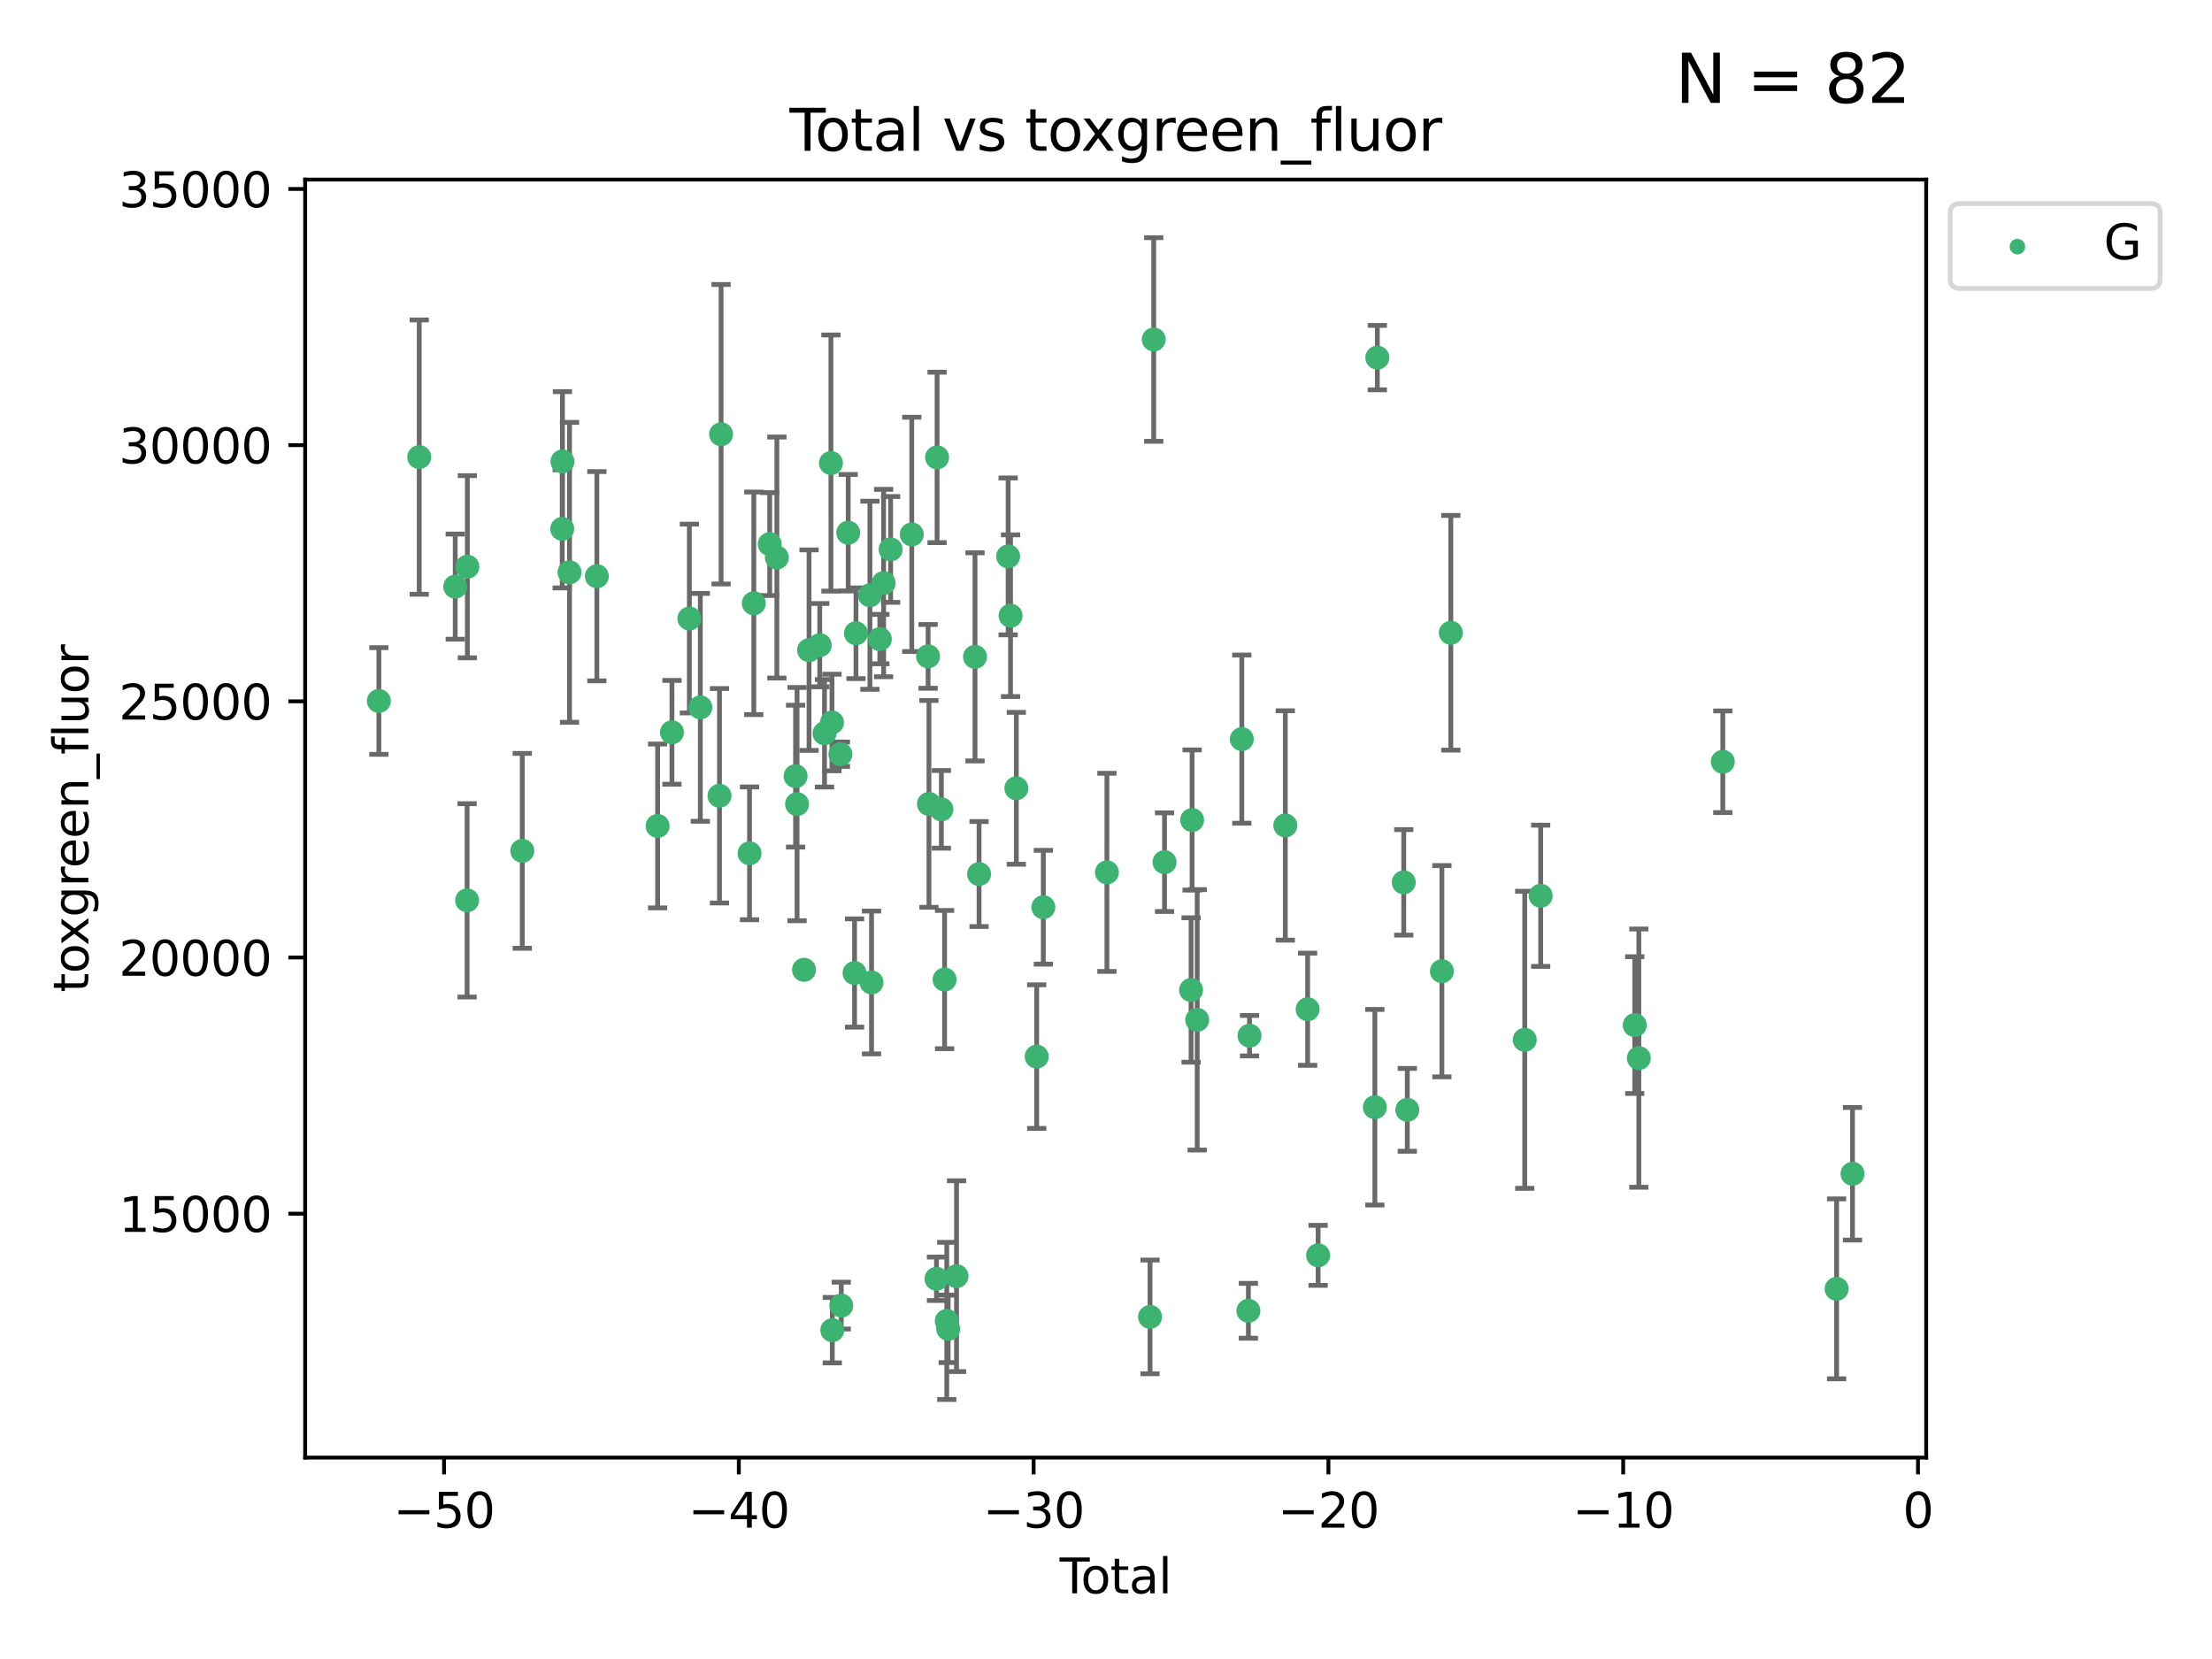 <?xml version="1.0" encoding="utf-8" standalone="no"?>
<!DOCTYPE svg PUBLIC "-//W3C//DTD SVG 1.1//EN"
  "http://www.w3.org/Graphics/SVG/1.1/DTD/svg11.dtd">
<svg xmlns:xlink="http://www.w3.org/1999/xlink" width="460.8pt" height="345.6pt" viewBox="0 0 460.8 345.6" xmlns="http://www.w3.org/2000/svg" version="1.1">
 <defs>
  <style type="text/css">*{stroke-linejoin: round; stroke-linecap: butt}</style>
 </defs>
 <g id="figure_1">
  <g id="patch_1">
   <path d="M 0 345.6 
L 460.8 345.6 
L 460.8 0 
L 0 0 
z
" style="fill: #ffffff"/>
  </g>
  <g id="axes_1">
   <g id="patch_2">
    <path d="M 63.571 303.64 
L 401.26 303.64 
L 401.26 37.411 
L 63.571 37.411 
z
" style="fill: #ffffff"/>
   </g>
   <g id="PathCollection_1">
    <defs>
     <path id="me2201a195d" d="M 0 1.118 
C 0.297 1.118 0.581 1 0.791 0.791 
C 1 0.581 1.118 0.297 1.118 0 
C 1.118 -0.297 1 -0.581 0.791 -0.791 
C 0.581 -1 0.297 -1.118 0 -1.118 
C -0.297 -1.118 -0.581 -1 -0.791 -0.791 
C -1 -0.581 -1.118 -0.297 -1.118 0 
C -1.118 0.297 -1 0.581 -0.791 0.791 
C -0.581 1 -0.297 1.118 0 1.118 
z
" style="stroke: #3cb371"/>
    </defs>
    <g clip-path="url(#p10b81c0014)">
     <use xlink:href="#me2201a195d" x="78.921" y="146.029" style="fill: #3cb371; stroke: #3cb371"/>
     <use xlink:href="#me2201a195d" x="87.333" y="95.221" style="fill: #3cb371; stroke: #3cb371"/>
     <use xlink:href="#me2201a195d" x="94.833" y="122.205" style="fill: #3cb371; stroke: #3cb371"/>
     <use xlink:href="#me2201a195d" x="97.306" y="187.561" style="fill: #3cb371; stroke: #3cb371"/>
     <use xlink:href="#me2201a195d" x="97.36" y="118.06" style="fill: #3cb371; stroke: #3cb371"/>
     <use xlink:href="#me2201a195d" x="108.799" y="177.246" style="fill: #3cb371; stroke: #3cb371"/>
     <use xlink:href="#me2201a195d" x="117.12" y="110.173" style="fill: #3cb371; stroke: #3cb371"/>
     <use xlink:href="#me2201a195d" x="117.168" y="96.122" style="fill: #3cb371; stroke: #3cb371"/>
     <use xlink:href="#me2201a195d" x="118.645" y="119.225" style="fill: #3cb371; stroke: #3cb371"/>
     <use xlink:href="#me2201a195d" x="124.335" y="120.039" style="fill: #3cb371; stroke: #3cb371"/>
     <use xlink:href="#me2201a195d" x="136.994" y="172.063" style="fill: #3cb371; stroke: #3cb371"/>
     <use xlink:href="#me2201a195d" x="139.981" y="152.551" style="fill: #3cb371; stroke: #3cb371"/>
     <use xlink:href="#me2201a195d" x="143.608" y="128.851" style="fill: #3cb371; stroke: #3cb371"/>
     <use xlink:href="#me2201a195d" x="145.892" y="147.356" style="fill: #3cb371; stroke: #3cb371"/>
     <use xlink:href="#me2201a195d" x="149.884" y="165.771" style="fill: #3cb371; stroke: #3cb371"/>
     <use xlink:href="#me2201a195d" x="150.216" y="90.464" style="fill: #3cb371; stroke: #3cb371"/>
     <use xlink:href="#me2201a195d" x="156.141" y="177.765" style="fill: #3cb371; stroke: #3cb371"/>
     <use xlink:href="#me2201a195d" x="157.03" y="125.679" style="fill: #3cb371; stroke: #3cb371"/>
     <use xlink:href="#me2201a195d" x="160.344" y="113.337" style="fill: #3cb371; stroke: #3cb371"/>
     <use xlink:href="#me2201a195d" x="161.836" y="116.143" style="fill: #3cb371; stroke: #3cb371"/>
     <use xlink:href="#me2201a195d" x="165.734" y="161.683" style="fill: #3cb371; stroke: #3cb371"/>
     <use xlink:href="#me2201a195d" x="166.045" y="167.509" style="fill: #3cb371; stroke: #3cb371"/>
     <use xlink:href="#me2201a195d" x="167.492" y="202.031" style="fill: #3cb371; stroke: #3cb371"/>
     <use xlink:href="#me2201a195d" x="168.539" y="135.439" style="fill: #3cb371; stroke: #3cb371"/>
     <use xlink:href="#me2201a195d" x="170.77" y="134.403" style="fill: #3cb371; stroke: #3cb371"/>
     <use xlink:href="#me2201a195d" x="171.762" y="152.759" style="fill: #3cb371; stroke: #3cb371"/>
     <use xlink:href="#me2201a195d" x="173.099" y="96.462" style="fill: #3cb371; stroke: #3cb371"/>
     <use xlink:href="#me2201a195d" x="173.315" y="150.513" style="fill: #3cb371; stroke: #3cb371"/>
     <use xlink:href="#me2201a195d" x="173.382" y="277.099" style="fill: #3cb371; stroke: #3cb371"/>
     <use xlink:href="#me2201a195d" x="175.076" y="157.12" style="fill: #3cb371; stroke: #3cb371"/>
     <use xlink:href="#me2201a195d" x="175.252" y="271.977" style="fill: #3cb371; stroke: #3cb371"/>
     <use xlink:href="#me2201a195d" x="176.699" y="110.976" style="fill: #3cb371; stroke: #3cb371"/>
     <use xlink:href="#me2201a195d" x="178.02" y="202.696" style="fill: #3cb371; stroke: #3cb371"/>
     <use xlink:href="#me2201a195d" x="178.313" y="131.919" style="fill: #3cb371; stroke: #3cb371"/>
     <use xlink:href="#me2201a195d" x="181.219" y="124.003" style="fill: #3cb371; stroke: #3cb371"/>
     <use xlink:href="#me2201a195d" x="181.555" y="204.667" style="fill: #3cb371; stroke: #3cb371"/>
     <use xlink:href="#me2201a195d" x="183.285" y="133.135" style="fill: #3cb371; stroke: #3cb371"/>
     <use xlink:href="#me2201a195d" x="184.073" y="121.458" style="fill: #3cb371; stroke: #3cb371"/>
     <use xlink:href="#me2201a195d" x="185.532" y="114.455" style="fill: #3cb371; stroke: #3cb371"/>
     <use xlink:href="#me2201a195d" x="189.939" y="111.326" style="fill: #3cb371; stroke: #3cb371"/>
     <use xlink:href="#me2201a195d" x="193.341" y="136.733" style="fill: #3cb371; stroke: #3cb371"/>
     <use xlink:href="#me2201a195d" x="193.518" y="167.467" style="fill: #3cb371; stroke: #3cb371"/>
     <use xlink:href="#me2201a195d" x="195.085" y="266.394" style="fill: #3cb371; stroke: #3cb371"/>
     <use xlink:href="#me2201a195d" x="195.211" y="95.286" style="fill: #3cb371; stroke: #3cb371"/>
     <use xlink:href="#me2201a195d" x="196.106" y="168.602" style="fill: #3cb371; stroke: #3cb371"/>
     <use xlink:href="#me2201a195d" x="196.774" y="204.06" style="fill: #3cb371; stroke: #3cb371"/>
     <use xlink:href="#me2201a195d" x="197.23" y="275.172" style="fill: #3cb371; stroke: #3cb371"/>
     <use xlink:href="#me2201a195d" x="197.526" y="276.823" style="fill: #3cb371; stroke: #3cb371"/>
     <use xlink:href="#me2201a195d" x="199.261" y="265.85" style="fill: #3cb371; stroke: #3cb371"/>
     <use xlink:href="#me2201a195d" x="203.112" y="136.835" style="fill: #3cb371; stroke: #3cb371"/>
     <use xlink:href="#me2201a195d" x="203.957" y="182.076" style="fill: #3cb371; stroke: #3cb371"/>
     <use xlink:href="#me2201a195d" x="210.014" y="115.908" style="fill: #3cb371; stroke: #3cb371"/>
     <use xlink:href="#me2201a195d" x="210.514" y="128.26" style="fill: #3cb371; stroke: #3cb371"/>
     <use xlink:href="#me2201a195d" x="211.721" y="164.215" style="fill: #3cb371; stroke: #3cb371"/>
     <use xlink:href="#me2201a195d" x="215.964" y="220.11" style="fill: #3cb371; stroke: #3cb371"/>
     <use xlink:href="#me2201a195d" x="217.345" y="188.993" style="fill: #3cb371; stroke: #3cb371"/>
     <use xlink:href="#me2201a195d" x="230.591" y="181.726" style="fill: #3cb371; stroke: #3cb371"/>
     <use xlink:href="#me2201a195d" x="239.574" y="274.335" style="fill: #3cb371; stroke: #3cb371"/>
     <use xlink:href="#me2201a195d" x="240.342" y="70.721" style="fill: #3cb371; stroke: #3cb371"/>
     <use xlink:href="#me2201a195d" x="242.595" y="179.603" style="fill: #3cb371; stroke: #3cb371"/>
     <use xlink:href="#me2201a195d" x="248.122" y="206.235" style="fill: #3cb371; stroke: #3cb371"/>
     <use xlink:href="#me2201a195d" x="248.335" y="170.823" style="fill: #3cb371; stroke: #3cb371"/>
     <use xlink:href="#me2201a195d" x="249.397" y="212.449" style="fill: #3cb371; stroke: #3cb371"/>
     <use xlink:href="#me2201a195d" x="258.689" y="153.972" style="fill: #3cb371; stroke: #3cb371"/>
     <use xlink:href="#me2201a195d" x="260.061" y="273.065" style="fill: #3cb371; stroke: #3cb371"/>
     <use xlink:href="#me2201a195d" x="260.3" y="215.756" style="fill: #3cb371; stroke: #3cb371"/>
     <use xlink:href="#me2201a195d" x="267.753" y="171.956" style="fill: #3cb371; stroke: #3cb371"/>
     <use xlink:href="#me2201a195d" x="272.404" y="210.239" style="fill: #3cb371; stroke: #3cb371"/>
     <use xlink:href="#me2201a195d" x="274.586" y="261.512" style="fill: #3cb371; stroke: #3cb371"/>
     <use xlink:href="#me2201a195d" x="286.41" y="230.656" style="fill: #3cb371; stroke: #3cb371"/>
     <use xlink:href="#me2201a195d" x="286.923" y="74.498" style="fill: #3cb371; stroke: #3cb371"/>
     <use xlink:href="#me2201a195d" x="292.428" y="183.805" style="fill: #3cb371; stroke: #3cb371"/>
     <use xlink:href="#me2201a195d" x="293.167" y="231.199" style="fill: #3cb371; stroke: #3cb371"/>
     <use xlink:href="#me2201a195d" x="300.374" y="202.318" style="fill: #3cb371; stroke: #3cb371"/>
     <use xlink:href="#me2201a195d" x="302.234" y="131.821" style="fill: #3cb371; stroke: #3cb371"/>
     <use xlink:href="#me2201a195d" x="317.631" y="216.609" style="fill: #3cb371; stroke: #3cb371"/>
     <use xlink:href="#me2201a195d" x="320.952" y="186.608" style="fill: #3cb371; stroke: #3cb371"/>
     <use xlink:href="#me2201a195d" x="340.549" y="213.548" style="fill: #3cb371; stroke: #3cb371"/>
     <use xlink:href="#me2201a195d" x="341.4" y="220.428" style="fill: #3cb371; stroke: #3cb371"/>
     <use xlink:href="#me2201a195d" x="358.892" y="158.687" style="fill: #3cb371; stroke: #3cb371"/>
     <use xlink:href="#me2201a195d" x="382.596" y="268.492" style="fill: #3cb371; stroke: #3cb371"/>
     <use xlink:href="#me2201a195d" x="385.911" y="244.52" style="fill: #3cb371; stroke: #3cb371"/>
    </g>
   </g>
   <g id="matplotlib.axis_1">
    <g id="xtick_1">
     <g id="line2d_1">
      <defs>
       <path id="ma7fb73e274" d="M 0 0 
L 0 3.5 
" style="stroke: #000000; stroke-width: 0.8"/>
      </defs>
      <g>
       <use xlink:href="#ma7fb73e274" x="92.502" y="303.64" style="stroke: #000000; stroke-width: 0.8"/>
      </g>
     </g>
     <g id="text_1">
      <!-- −50 -->
      <g transform="translate(81.949 318.238)scale(0.1 -0.1)">
       <defs>
        <path id="DejaVuSans-2212" d="M 678 2272 
L 4684 2272 
L 4684 1741 
L 678 1741 
L 678 2272 
z
" transform="scale(0.016)"/>
        <path id="DejaVuSans-35" d="M 691 4666 
L 3169 4666 
L 3169 4134 
L 1269 4134 
L 1269 2991 
Q 1406 3038 1543 3061 
Q 1681 3084 1819 3084 
Q 2600 3084 3056 2656 
Q 3513 2228 3513 1497 
Q 3513 744 3044 326 
Q 2575 -91 1722 -91 
Q 1428 -91 1123 -41 
Q 819 9 494 109 
L 494 744 
Q 775 591 1075 516 
Q 1375 441 1709 441 
Q 2250 441 2565 725 
Q 2881 1009 2881 1497 
Q 2881 1984 2565 2268 
Q 2250 2553 1709 2553 
Q 1456 2553 1204 2497 
Q 953 2441 691 2322 
L 691 4666 
z
" transform="scale(0.016)"/>
        <path id="DejaVuSans-30" d="M 2034 4250 
Q 1547 4250 1301 3770 
Q 1056 3291 1056 2328 
Q 1056 1369 1301 889 
Q 1547 409 2034 409 
Q 2525 409 2770 889 
Q 3016 1369 3016 2328 
Q 3016 3291 2770 3770 
Q 2525 4250 2034 4250 
z
M 2034 4750 
Q 2819 4750 3233 4129 
Q 3647 3509 3647 2328 
Q 3647 1150 3233 529 
Q 2819 -91 2034 -91 
Q 1250 -91 836 529 
Q 422 1150 422 2328 
Q 422 3509 836 4129 
Q 1250 4750 2034 4750 
z
" transform="scale(0.016)"/>
       </defs>
       <use xlink:href="#DejaVuSans-2212"/>
       <use xlink:href="#DejaVuSans-35" x="83.789"/>
       <use xlink:href="#DejaVuSans-30" x="147.412"/>
      </g>
     </g>
    </g>
    <g id="xtick_2">
     <g id="line2d_2">
      <g>
       <use xlink:href="#ma7fb73e274" x="153.912" y="303.64" style="stroke: #000000; stroke-width: 0.8"/>
      </g>
     </g>
     <g id="text_2">
      <!-- −40 -->
      <g transform="translate(143.359 318.238)scale(0.1 -0.1)">
       <defs>
        <path id="DejaVuSans-34" d="M 2419 4116 
L 825 1625 
L 2419 1625 
L 2419 4116 
z
M 2253 4666 
L 3047 4666 
L 3047 1625 
L 3713 1625 
L 3713 1100 
L 3047 1100 
L 3047 0 
L 2419 0 
L 2419 1100 
L 313 1100 
L 313 1709 
L 2253 4666 
z
" transform="scale(0.016)"/>
       </defs>
       <use xlink:href="#DejaVuSans-2212"/>
       <use xlink:href="#DejaVuSans-34" x="83.789"/>
       <use xlink:href="#DejaVuSans-30" x="147.412"/>
      </g>
     </g>
    </g>
    <g id="xtick_3">
     <g id="line2d_3">
      <g>
       <use xlink:href="#ma7fb73e274" x="215.322" y="303.64" style="stroke: #000000; stroke-width: 0.8"/>
      </g>
     </g>
     <g id="text_3">
      <!-- −30 -->
      <g transform="translate(204.77 318.238)scale(0.1 -0.1)">
       <defs>
        <path id="DejaVuSans-33" d="M 2597 2516 
Q 3050 2419 3304 2112 
Q 3559 1806 3559 1356 
Q 3559 666 3084 287 
Q 2609 -91 1734 -91 
Q 1441 -91 1130 -33 
Q 819 25 488 141 
L 488 750 
Q 750 597 1062 519 
Q 1375 441 1716 441 
Q 2309 441 2620 675 
Q 2931 909 2931 1356 
Q 2931 1769 2642 2001 
Q 2353 2234 1838 2234 
L 1294 2234 
L 1294 2753 
L 1863 2753 
Q 2328 2753 2575 2939 
Q 2822 3125 2822 3475 
Q 2822 3834 2567 4026 
Q 2313 4219 1838 4219 
Q 1578 4219 1281 4162 
Q 984 4106 628 3988 
L 628 4550 
Q 988 4650 1302 4700 
Q 1616 4750 1894 4750 
Q 2613 4750 3031 4423 
Q 3450 4097 3450 3541 
Q 3450 3153 3228 2886 
Q 3006 2619 2597 2516 
z
" transform="scale(0.016)"/>
       </defs>
       <use xlink:href="#DejaVuSans-2212"/>
       <use xlink:href="#DejaVuSans-33" x="83.789"/>
       <use xlink:href="#DejaVuSans-30" x="147.412"/>
      </g>
     </g>
    </g>
    <g id="xtick_4">
     <g id="line2d_4">
      <g>
       <use xlink:href="#ma7fb73e274" x="276.732" y="303.64" style="stroke: #000000; stroke-width: 0.8"/>
      </g>
     </g>
     <g id="text_4">
      <!-- −20 -->
      <g transform="translate(266.18 318.238)scale(0.1 -0.1)">
       <defs>
        <path id="DejaVuSans-32" d="M 1228 531 
L 3431 531 
L 3431 0 
L 469 0 
L 469 531 
Q 828 903 1448 1529 
Q 2069 2156 2228 2338 
Q 2531 2678 2651 2914 
Q 2772 3150 2772 3378 
Q 2772 3750 2511 3984 
Q 2250 4219 1831 4219 
Q 1534 4219 1204 4116 
Q 875 4013 500 3803 
L 500 4441 
Q 881 4594 1212 4672 
Q 1544 4750 1819 4750 
Q 2544 4750 2975 4387 
Q 3406 4025 3406 3419 
Q 3406 3131 3298 2873 
Q 3191 2616 2906 2266 
Q 2828 2175 2409 1742 
Q 1991 1309 1228 531 
z
" transform="scale(0.016)"/>
       </defs>
       <use xlink:href="#DejaVuSans-2212"/>
       <use xlink:href="#DejaVuSans-32" x="83.789"/>
       <use xlink:href="#DejaVuSans-30" x="147.412"/>
      </g>
     </g>
    </g>
    <g id="xtick_5">
     <g id="line2d_5">
      <g>
       <use xlink:href="#ma7fb73e274" x="338.142" y="303.64" style="stroke: #000000; stroke-width: 0.8"/>
      </g>
     </g>
     <g id="text_5">
      <!-- −10 -->
      <g transform="translate(327.59 318.238)scale(0.1 -0.1)">
       <defs>
        <path id="DejaVuSans-31" d="M 794 531 
L 1825 531 
L 1825 4091 
L 703 3866 
L 703 4441 
L 1819 4666 
L 2450 4666 
L 2450 531 
L 3481 531 
L 3481 0 
L 794 0 
L 794 531 
z
" transform="scale(0.016)"/>
       </defs>
       <use xlink:href="#DejaVuSans-2212"/>
       <use xlink:href="#DejaVuSans-31" x="83.789"/>
       <use xlink:href="#DejaVuSans-30" x="147.412"/>
      </g>
     </g>
    </g>
    <g id="xtick_6">
     <g id="line2d_6">
      <g>
       <use xlink:href="#ma7fb73e274" x="399.552" y="303.64" style="stroke: #000000; stroke-width: 0.8"/>
      </g>
     </g>
     <g id="text_6">
      <!-- 0 -->
      <g transform="translate(396.371 318.238)scale(0.1 -0.1)">
       <use xlink:href="#DejaVuSans-30"/>
      </g>
     </g>
    </g>
    <g id="text_7">
     <!-- Total -->
     <g transform="translate(220.739 331.917)scale(0.1 -0.1)">
      <defs>
       <path id="DejaVuSans-54" d="M -19 4666 
L 3928 4666 
L 3928 4134 
L 2272 4134 
L 2272 0 
L 1638 0 
L 1638 4134 
L -19 4134 
L -19 4666 
z
" transform="scale(0.016)"/>
       <path id="DejaVuSans-6f" d="M 1959 3097 
Q 1497 3097 1228 2736 
Q 959 2375 959 1747 
Q 959 1119 1226 758 
Q 1494 397 1959 397 
Q 2419 397 2687 759 
Q 2956 1122 2956 1747 
Q 2956 2369 2687 2733 
Q 2419 3097 1959 3097 
z
M 1959 3584 
Q 2709 3584 3137 3096 
Q 3566 2609 3566 1747 
Q 3566 888 3137 398 
Q 2709 -91 1959 -91 
Q 1206 -91 779 398 
Q 353 888 353 1747 
Q 353 2609 779 3096 
Q 1206 3584 1959 3584 
z
" transform="scale(0.016)"/>
       <path id="DejaVuSans-74" d="M 1172 4494 
L 1172 3500 
L 2356 3500 
L 2356 3053 
L 1172 3053 
L 1172 1153 
Q 1172 725 1289 603 
Q 1406 481 1766 481 
L 2356 481 
L 2356 0 
L 1766 0 
Q 1100 0 847 248 
Q 594 497 594 1153 
L 594 3053 
L 172 3053 
L 172 3500 
L 594 3500 
L 594 4494 
L 1172 4494 
z
" transform="scale(0.016)"/>
       <path id="DejaVuSans-61" d="M 2194 1759 
Q 1497 1759 1228 1600 
Q 959 1441 959 1056 
Q 959 750 1161 570 
Q 1363 391 1709 391 
Q 2188 391 2477 730 
Q 2766 1069 2766 1631 
L 2766 1759 
L 2194 1759 
z
M 3341 1997 
L 3341 0 
L 2766 0 
L 2766 531 
Q 2569 213 2275 61 
Q 1981 -91 1556 -91 
Q 1019 -91 701 211 
Q 384 513 384 1019 
Q 384 1609 779 1909 
Q 1175 2209 1959 2209 
L 2766 2209 
L 2766 2266 
Q 2766 2663 2505 2880 
Q 2244 3097 1772 3097 
Q 1472 3097 1187 3025 
Q 903 2953 641 2809 
L 641 3341 
Q 956 3463 1253 3523 
Q 1550 3584 1831 3584 
Q 2591 3584 2966 3190 
Q 3341 2797 3341 1997 
z
" transform="scale(0.016)"/>
       <path id="DejaVuSans-6c" d="M 603 4863 
L 1178 4863 
L 1178 0 
L 603 0 
L 603 4863 
z
" transform="scale(0.016)"/>
      </defs>
      <use xlink:href="#DejaVuSans-54"/>
      <use xlink:href="#DejaVuSans-6f" x="44.084"/>
      <use xlink:href="#DejaVuSans-74" x="105.266"/>
      <use xlink:href="#DejaVuSans-61" x="144.475"/>
      <use xlink:href="#DejaVuSans-6c" x="205.754"/>
     </g>
    </g>
   </g>
   <g id="matplotlib.axis_2">
    <g id="ytick_1">
     <g id="line2d_7">
      <defs>
       <path id="m146a5c3dd5" d="M 0 0 
L -3.5 0 
" style="stroke: #000000; stroke-width: 0.8"/>
      </defs>
      <g>
       <use xlink:href="#m146a5c3dd5" x="63.571" y="252.829" style="stroke: #000000; stroke-width: 0.8"/>
      </g>
     </g>
     <g id="text_8">
      <!-- 15000 -->
      <g transform="translate(24.759 256.628)scale(0.1 -0.1)">
       <use xlink:href="#DejaVuSans-31"/>
       <use xlink:href="#DejaVuSans-35" x="63.623"/>
       <use xlink:href="#DejaVuSans-30" x="127.246"/>
       <use xlink:href="#DejaVuSans-30" x="190.869"/>
       <use xlink:href="#DejaVuSans-30" x="254.492"/>
      </g>
     </g>
    </g>
    <g id="ytick_2">
     <g id="line2d_8">
      <g>
       <use xlink:href="#m146a5c3dd5" x="63.571" y="199.464" style="stroke: #000000; stroke-width: 0.8"/>
      </g>
     </g>
     <g id="text_9">
      <!-- 20000 -->
      <g transform="translate(24.759 203.263)scale(0.1 -0.1)">
       <use xlink:href="#DejaVuSans-32"/>
       <use xlink:href="#DejaVuSans-30" x="63.623"/>
       <use xlink:href="#DejaVuSans-30" x="127.246"/>
       <use xlink:href="#DejaVuSans-30" x="190.869"/>
       <use xlink:href="#DejaVuSans-30" x="254.492"/>
      </g>
     </g>
    </g>
    <g id="ytick_3">
     <g id="line2d_9">
      <g>
       <use xlink:href="#m146a5c3dd5" x="63.571" y="146.098" style="stroke: #000000; stroke-width: 0.8"/>
      </g>
     </g>
     <g id="text_10">
      <!-- 25000 -->
      <g transform="translate(24.759 149.897)scale(0.1 -0.1)">
       <use xlink:href="#DejaVuSans-32"/>
       <use xlink:href="#DejaVuSans-35" x="63.623"/>
       <use xlink:href="#DejaVuSans-30" x="127.246"/>
       <use xlink:href="#DejaVuSans-30" x="190.869"/>
       <use xlink:href="#DejaVuSans-30" x="254.492"/>
      </g>
     </g>
    </g>
    <g id="ytick_4">
     <g id="line2d_10">
      <g>
       <use xlink:href="#m146a5c3dd5" x="63.571" y="92.733" style="stroke: #000000; stroke-width: 0.8"/>
      </g>
     </g>
     <g id="text_11">
      <!-- 30000 -->
      <g transform="translate(24.759 96.532)scale(0.1 -0.1)">
       <use xlink:href="#DejaVuSans-33"/>
       <use xlink:href="#DejaVuSans-30" x="63.623"/>
       <use xlink:href="#DejaVuSans-30" x="127.246"/>
       <use xlink:href="#DejaVuSans-30" x="190.869"/>
       <use xlink:href="#DejaVuSans-30" x="254.492"/>
      </g>
     </g>
    </g>
    <g id="ytick_5">
     <g id="line2d_11">
      <g>
       <use xlink:href="#m146a5c3dd5" x="63.571" y="39.367" style="stroke: #000000; stroke-width: 0.8"/>
      </g>
     </g>
     <g id="text_12">
      <!-- 35000 -->
      <g transform="translate(24.759 43.166)scale(0.1 -0.1)">
       <use xlink:href="#DejaVuSans-33"/>
       <use xlink:href="#DejaVuSans-35" x="63.623"/>
       <use xlink:href="#DejaVuSans-30" x="127.246"/>
       <use xlink:href="#DejaVuSans-30" x="190.869"/>
       <use xlink:href="#DejaVuSans-30" x="254.492"/>
      </g>
     </g>
    </g>
    <g id="text_13">
     <!-- toxgreen_fluor -->
     <g transform="translate(18.401 206.72)rotate(-90)scale(0.1 -0.1)">
      <defs>
       <path id="DejaVuSans-78" d="M 3513 3500 
L 2247 1797 
L 3578 0 
L 2900 0 
L 1881 1375 
L 863 0 
L 184 0 
L 1544 1831 
L 300 3500 
L 978 3500 
L 1906 2253 
L 2834 3500 
L 3513 3500 
z
" transform="scale(0.016)"/>
       <path id="DejaVuSans-67" d="M 2906 1791 
Q 2906 2416 2648 2759 
Q 2391 3103 1925 3103 
Q 1463 3103 1205 2759 
Q 947 2416 947 1791 
Q 947 1169 1205 825 
Q 1463 481 1925 481 
Q 2391 481 2648 825 
Q 2906 1169 2906 1791 
z
M 3481 434 
Q 3481 -459 3084 -895 
Q 2688 -1331 1869 -1331 
Q 1566 -1331 1297 -1286 
Q 1028 -1241 775 -1147 
L 775 -588 
Q 1028 -725 1275 -790 
Q 1522 -856 1778 -856 
Q 2344 -856 2625 -561 
Q 2906 -266 2906 331 
L 2906 616 
Q 2728 306 2450 153 
Q 2172 0 1784 0 
Q 1141 0 747 490 
Q 353 981 353 1791 
Q 353 2603 747 3093 
Q 1141 3584 1784 3584 
Q 2172 3584 2450 3431 
Q 2728 3278 2906 2969 
L 2906 3500 
L 3481 3500 
L 3481 434 
z
" transform="scale(0.016)"/>
       <path id="DejaVuSans-72" d="M 2631 2963 
Q 2534 3019 2420 3045 
Q 2306 3072 2169 3072 
Q 1681 3072 1420 2755 
Q 1159 2438 1159 1844 
L 1159 0 
L 581 0 
L 581 3500 
L 1159 3500 
L 1159 2956 
Q 1341 3275 1631 3429 
Q 1922 3584 2338 3584 
Q 2397 3584 2469 3576 
Q 2541 3569 2628 3553 
L 2631 2963 
z
" transform="scale(0.016)"/>
       <path id="DejaVuSans-65" d="M 3597 1894 
L 3597 1613 
L 953 1613 
Q 991 1019 1311 708 
Q 1631 397 2203 397 
Q 2534 397 2845 478 
Q 3156 559 3463 722 
L 3463 178 
Q 3153 47 2828 -22 
Q 2503 -91 2169 -91 
Q 1331 -91 842 396 
Q 353 884 353 1716 
Q 353 2575 817 3079 
Q 1281 3584 2069 3584 
Q 2775 3584 3186 3129 
Q 3597 2675 3597 1894 
z
M 3022 2063 
Q 3016 2534 2758 2815 
Q 2500 3097 2075 3097 
Q 1594 3097 1305 2825 
Q 1016 2553 972 2059 
L 3022 2063 
z
" transform="scale(0.016)"/>
       <path id="DejaVuSans-6e" d="M 3513 2113 
L 3513 0 
L 2938 0 
L 2938 2094 
Q 2938 2591 2744 2837 
Q 2550 3084 2163 3084 
Q 1697 3084 1428 2787 
Q 1159 2491 1159 1978 
L 1159 0 
L 581 0 
L 581 3500 
L 1159 3500 
L 1159 2956 
Q 1366 3272 1645 3428 
Q 1925 3584 2291 3584 
Q 2894 3584 3203 3211 
Q 3513 2838 3513 2113 
z
" transform="scale(0.016)"/>
       <path id="DejaVuSans-5f" d="M 3263 -1063 
L 3263 -1509 
L -63 -1509 
L -63 -1063 
L 3263 -1063 
z
" transform="scale(0.016)"/>
       <path id="DejaVuSans-66" d="M 2375 4863 
L 2375 4384 
L 1825 4384 
Q 1516 4384 1395 4259 
Q 1275 4134 1275 3809 
L 1275 3500 
L 2222 3500 
L 2222 3053 
L 1275 3053 
L 1275 0 
L 697 0 
L 697 3053 
L 147 3053 
L 147 3500 
L 697 3500 
L 697 3744 
Q 697 4328 969 4595 
Q 1241 4863 1831 4863 
L 2375 4863 
z
" transform="scale(0.016)"/>
       <path id="DejaVuSans-75" d="M 544 1381 
L 544 3500 
L 1119 3500 
L 1119 1403 
Q 1119 906 1312 657 
Q 1506 409 1894 409 
Q 2359 409 2629 706 
Q 2900 1003 2900 1516 
L 2900 3500 
L 3475 3500 
L 3475 0 
L 2900 0 
L 2900 538 
Q 2691 219 2414 64 
Q 2138 -91 1772 -91 
Q 1169 -91 856 284 
Q 544 659 544 1381 
z
M 1991 3584 
L 1991 3584 
z
" transform="scale(0.016)"/>
      </defs>
      <use xlink:href="#DejaVuSans-74"/>
      <use xlink:href="#DejaVuSans-6f" x="39.209"/>
      <use xlink:href="#DejaVuSans-78" x="97.266"/>
      <use xlink:href="#DejaVuSans-67" x="156.445"/>
      <use xlink:href="#DejaVuSans-72" x="219.922"/>
      <use xlink:href="#DejaVuSans-65" x="258.785"/>
      <use xlink:href="#DejaVuSans-65" x="320.309"/>
      <use xlink:href="#DejaVuSans-6e" x="381.832"/>
      <use xlink:href="#DejaVuSans-5f" x="445.211"/>
      <use xlink:href="#DejaVuSans-66" x="495.211"/>
      <use xlink:href="#DejaVuSans-6c" x="530.416"/>
      <use xlink:href="#DejaVuSans-75" x="558.199"/>
      <use xlink:href="#DejaVuSans-6f" x="621.578"/>
      <use xlink:href="#DejaVuSans-72" x="682.76"/>
     </g>
    </g>
   </g>
   <g id="LineCollection_1">
    <path d="M 78.921 157.145 
L 78.921 134.913 
" clip-path="url(#p10b81c0014)" style="fill: none; stroke: #696969"/>
    <path d="M 87.333 123.793 
L 87.333 66.649 
" clip-path="url(#p10b81c0014)" style="fill: none; stroke: #696969"/>
    <path d="M 94.833 133.157 
L 94.833 111.254 
" clip-path="url(#p10b81c0014)" style="fill: none; stroke: #696969"/>
    <path d="M 97.306 207.699 
L 97.306 167.422 
" clip-path="url(#p10b81c0014)" style="fill: none; stroke: #696969"/>
    <path d="M 97.36 137.034 
L 97.36 99.086 
" clip-path="url(#p10b81c0014)" style="fill: none; stroke: #696969"/>
    <path d="M 108.799 197.543 
L 108.799 156.949 
" clip-path="url(#p10b81c0014)" style="fill: none; stroke: #696969"/>
    <path d="M 117.12 122.476 
L 117.12 97.87 
" clip-path="url(#p10b81c0014)" style="fill: none; stroke: #696969"/>
    <path d="M 117.168 110.663 
L 117.168 81.58 
" clip-path="url(#p10b81c0014)" style="fill: none; stroke: #696969"/>
    <path d="M 118.645 150.465 
L 118.645 87.985 
" clip-path="url(#p10b81c0014)" style="fill: none; stroke: #696969"/>
    <path d="M 124.335 141.838 
L 124.335 98.239 
" clip-path="url(#p10b81c0014)" style="fill: none; stroke: #696969"/>
    <path d="M 136.994 189.128 
L 136.994 154.999 
" clip-path="url(#p10b81c0014)" style="fill: none; stroke: #696969"/>
    <path d="M 139.981 163.359 
L 139.981 141.742 
" clip-path="url(#p10b81c0014)" style="fill: none; stroke: #696969"/>
    <path d="M 143.608 148.52 
L 143.608 109.182 
" clip-path="url(#p10b81c0014)" style="fill: none; stroke: #696969"/>
    <path d="M 145.892 171.096 
L 145.892 123.616 
" clip-path="url(#p10b81c0014)" style="fill: none; stroke: #696969"/>
    <path d="M 149.884 188.108 
L 149.884 143.434 
" clip-path="url(#p10b81c0014)" style="fill: none; stroke: #696969"/>
    <path d="M 150.216 121.661 
L 150.216 59.267 
" clip-path="url(#p10b81c0014)" style="fill: none; stroke: #696969"/>
    <path d="M 156.141 191.594 
L 156.141 163.936 
" clip-path="url(#p10b81c0014)" style="fill: none; stroke: #696969"/>
    <path d="M 157.03 148.861 
L 157.03 102.497 
" clip-path="url(#p10b81c0014)" style="fill: none; stroke: #696969"/>
    <path d="M 160.344 124.055 
L 160.344 102.62 
" clip-path="url(#p10b81c0014)" style="fill: none; stroke: #696969"/>
    <path d="M 161.836 141.244 
L 161.836 91.041 
" clip-path="url(#p10b81c0014)" style="fill: none; stroke: #696969"/>
    <path d="M 165.734 176.458 
L 165.734 146.907 
" clip-path="url(#p10b81c0014)" style="fill: none; stroke: #696969"/>
    <path d="M 166.045 191.803 
L 166.045 143.214 
" clip-path="url(#p10b81c0014)" style="fill: none; stroke: #696969"/>
    <path d="M 167.492 202.829 
L 167.492 201.232 
" clip-path="url(#p10b81c0014)" style="fill: none; stroke: #696969"/>
    <path d="M 168.539 156.322 
L 168.539 114.557 
" clip-path="url(#p10b81c0014)" style="fill: none; stroke: #696969"/>
    <path d="M 170.77 143.083 
L 170.77 125.723 
" clip-path="url(#p10b81c0014)" style="fill: none; stroke: #696969"/>
    <path d="M 171.762 163.955 
L 171.762 141.562 
" clip-path="url(#p10b81c0014)" style="fill: none; stroke: #696969"/>
    <path d="M 173.099 123.148 
L 173.099 69.776 
" clip-path="url(#p10b81c0014)" style="fill: none; stroke: #696969"/>
    <path d="M 173.315 160.573 
L 173.315 140.453 
" clip-path="url(#p10b81c0014)" style="fill: none; stroke: #696969"/>
    <path d="M 173.382 283.914 
L 173.382 270.285 
" clip-path="url(#p10b81c0014)" style="fill: none; stroke: #696969"/>
    <path d="M 175.076 159.657 
L 175.076 154.583 
" clip-path="url(#p10b81c0014)" style="fill: none; stroke: #696969"/>
    <path d="M 175.252 276.858 
L 175.252 267.096 
" clip-path="url(#p10b81c0014)" style="fill: none; stroke: #696969"/>
    <path d="M 176.699 123.112 
L 176.699 98.84 
" clip-path="url(#p10b81c0014)" style="fill: none; stroke: #696969"/>
    <path d="M 178.02 213.972 
L 178.02 191.42 
" clip-path="url(#p10b81c0014)" style="fill: none; stroke: #696969"/>
    <path d="M 178.313 141.367 
L 178.313 122.472 
" clip-path="url(#p10b81c0014)" style="fill: none; stroke: #696969"/>
    <path d="M 181.219 143.599 
L 181.219 104.408 
" clip-path="url(#p10b81c0014)" style="fill: none; stroke: #696969"/>
    <path d="M 181.555 219.541 
L 181.555 189.794 
" clip-path="url(#p10b81c0014)" style="fill: none; stroke: #696969"/>
    <path d="M 183.285 138.276 
L 183.285 127.994 
" clip-path="url(#p10b81c0014)" style="fill: none; stroke: #696969"/>
    <path d="M 184.073 140.976 
L 184.073 101.94 
" clip-path="url(#p10b81c0014)" style="fill: none; stroke: #696969"/>
    <path d="M 185.532 125.479 
L 185.532 103.432 
" clip-path="url(#p10b81c0014)" style="fill: none; stroke: #696969"/>
    <path d="M 189.939 135.731 
L 189.939 86.921 
" clip-path="url(#p10b81c0014)" style="fill: none; stroke: #696969"/>
    <path d="M 193.341 143.378 
L 193.341 130.087 
" clip-path="url(#p10b81c0014)" style="fill: none; stroke: #696969"/>
    <path d="M 193.518 189.005 
L 193.518 145.929 
" clip-path="url(#p10b81c0014)" style="fill: none; stroke: #696969"/>
    <path d="M 195.085 270.917 
L 195.085 261.871 
" clip-path="url(#p10b81c0014)" style="fill: none; stroke: #696969"/>
    <path d="M 195.211 113.036 
L 195.211 77.537 
" clip-path="url(#p10b81c0014)" style="fill: none; stroke: #696969"/>
    <path d="M 196.106 176.69 
L 196.106 160.514 
" clip-path="url(#p10b81c0014)" style="fill: none; stroke: #696969"/>
    <path d="M 196.774 218.462 
L 196.774 189.658 
" clip-path="url(#p10b81c0014)" style="fill: none; stroke: #696969"/>
    <path d="M 197.23 291.539 
L 197.23 258.805 
" clip-path="url(#p10b81c0014)" style="fill: none; stroke: #696969"/>
    <path d="M 197.526 283.85 
L 197.526 269.797 
" clip-path="url(#p10b81c0014)" style="fill: none; stroke: #696969"/>
    <path d="M 199.261 285.723 
L 199.261 245.978 
" clip-path="url(#p10b81c0014)" style="fill: none; stroke: #696969"/>
    <path d="M 203.112 158.516 
L 203.112 115.154 
" clip-path="url(#p10b81c0014)" style="fill: none; stroke: #696969"/>
    <path d="M 203.957 193.014 
L 203.957 171.138 
" clip-path="url(#p10b81c0014)" style="fill: none; stroke: #696969"/>
    <path d="M 210.014 132.248 
L 210.014 99.568 
" clip-path="url(#p10b81c0014)" style="fill: none; stroke: #696969"/>
    <path d="M 210.514 145.102 
L 210.514 111.419 
" clip-path="url(#p10b81c0014)" style="fill: none; stroke: #696969"/>
    <path d="M 211.721 180.035 
L 211.721 148.395 
" clip-path="url(#p10b81c0014)" style="fill: none; stroke: #696969"/>
    <path d="M 215.964 235.067 
L 215.964 205.152 
" clip-path="url(#p10b81c0014)" style="fill: none; stroke: #696969"/>
    <path d="M 217.345 200.849 
L 217.345 177.138 
" clip-path="url(#p10b81c0014)" style="fill: none; stroke: #696969"/>
    <path d="M 230.591 202.364 
L 230.591 161.088 
" clip-path="url(#p10b81c0014)" style="fill: none; stroke: #696969"/>
    <path d="M 239.574 286.182 
L 239.574 262.489 
" clip-path="url(#p10b81c0014)" style="fill: none; stroke: #696969"/>
    <path d="M 240.342 91.93 
L 240.342 49.513 
" clip-path="url(#p10b81c0014)" style="fill: none; stroke: #696969"/>
    <path d="M 242.595 189.876 
L 242.595 169.331 
" clip-path="url(#p10b81c0014)" style="fill: none; stroke: #696969"/>
    <path d="M 248.122 221.279 
L 248.122 191.191 
" clip-path="url(#p10b81c0014)" style="fill: none; stroke: #696969"/>
    <path d="M 248.335 185.424 
L 248.335 156.221 
" clip-path="url(#p10b81c0014)" style="fill: none; stroke: #696969"/>
    <path d="M 249.397 239.569 
L 249.397 185.328 
" clip-path="url(#p10b81c0014)" style="fill: none; stroke: #696969"/>
    <path d="M 258.689 171.485 
L 258.689 136.46 
" clip-path="url(#p10b81c0014)" style="fill: none; stroke: #696969"/>
    <path d="M 260.061 278.778 
L 260.061 267.351 
" clip-path="url(#p10b81c0014)" style="fill: none; stroke: #696969"/>
    <path d="M 260.3 219.975 
L 260.3 211.537 
" clip-path="url(#p10b81c0014)" style="fill: none; stroke: #696969"/>
    <path d="M 267.753 195.848 
L 267.753 148.065 
" clip-path="url(#p10b81c0014)" style="fill: none; stroke: #696969"/>
    <path d="M 272.404 221.922 
L 272.404 198.557 
" clip-path="url(#p10b81c0014)" style="fill: none; stroke: #696969"/>
    <path d="M 274.586 267.765 
L 274.586 255.26 
" clip-path="url(#p10b81c0014)" style="fill: none; stroke: #696969"/>
    <path d="M 286.41 251.025 
L 286.41 210.286 
" clip-path="url(#p10b81c0014)" style="fill: none; stroke: #696969"/>
    <path d="M 286.923 81.207 
L 286.923 67.79 
" clip-path="url(#p10b81c0014)" style="fill: none; stroke: #696969"/>
    <path d="M 292.428 194.792 
L 292.428 172.819 
" clip-path="url(#p10b81c0014)" style="fill: none; stroke: #696969"/>
    <path d="M 293.167 239.823 
L 293.167 222.574 
" clip-path="url(#p10b81c0014)" style="fill: none; stroke: #696969"/>
    <path d="M 300.374 224.32 
L 300.374 180.316 
" clip-path="url(#p10b81c0014)" style="fill: none; stroke: #696969"/>
    <path d="M 302.234 156.268 
L 302.234 107.374 
" clip-path="url(#p10b81c0014)" style="fill: none; stroke: #696969"/>
    <path d="M 317.631 247.555 
L 317.631 185.664 
" clip-path="url(#p10b81c0014)" style="fill: none; stroke: #696969"/>
    <path d="M 320.952 201.319 
L 320.952 171.897 
" clip-path="url(#p10b81c0014)" style="fill: none; stroke: #696969"/>
    <path d="M 340.549 227.792 
L 340.549 199.305 
" clip-path="url(#p10b81c0014)" style="fill: none; stroke: #696969"/>
    <path d="M 341.4 247.327 
L 341.4 193.529 
" clip-path="url(#p10b81c0014)" style="fill: none; stroke: #696969"/>
    <path d="M 358.892 169.271 
L 358.892 148.103 
" clip-path="url(#p10b81c0014)" style="fill: none; stroke: #696969"/>
    <path d="M 382.596 287.234 
L 382.596 249.75 
" clip-path="url(#p10b81c0014)" style="fill: none; stroke: #696969"/>
    <path d="M 385.911 258.328 
L 385.911 230.713 
" clip-path="url(#p10b81c0014)" style="fill: none; stroke: #696969"/>
   </g>
   <g id="line2d_12">
    <defs>
     <path id="mcd82e46cc2" d="M 2 0 
L -2 -0 
" style="stroke: #696969"/>
    </defs>
    <g clip-path="url(#p10b81c0014)">
     <use xlink:href="#mcd82e46cc2" x="78.921" y="157.145" style="fill: #696969; stroke: #696969"/>
     <use xlink:href="#mcd82e46cc2" x="87.333" y="123.793" style="fill: #696969; stroke: #696969"/>
     <use xlink:href="#mcd82e46cc2" x="94.833" y="133.157" style="fill: #696969; stroke: #696969"/>
     <use xlink:href="#mcd82e46cc2" x="97.306" y="207.699" style="fill: #696969; stroke: #696969"/>
     <use xlink:href="#mcd82e46cc2" x="97.36" y="137.034" style="fill: #696969; stroke: #696969"/>
     <use xlink:href="#mcd82e46cc2" x="108.799" y="197.543" style="fill: #696969; stroke: #696969"/>
     <use xlink:href="#mcd82e46cc2" x="117.12" y="122.476" style="fill: #696969; stroke: #696969"/>
     <use xlink:href="#mcd82e46cc2" x="117.168" y="110.663" style="fill: #696969; stroke: #696969"/>
     <use xlink:href="#mcd82e46cc2" x="118.645" y="150.465" style="fill: #696969; stroke: #696969"/>
     <use xlink:href="#mcd82e46cc2" x="124.335" y="141.838" style="fill: #696969; stroke: #696969"/>
     <use xlink:href="#mcd82e46cc2" x="136.994" y="189.128" style="fill: #696969; stroke: #696969"/>
     <use xlink:href="#mcd82e46cc2" x="139.981" y="163.359" style="fill: #696969; stroke: #696969"/>
     <use xlink:href="#mcd82e46cc2" x="143.608" y="148.52" style="fill: #696969; stroke: #696969"/>
     <use xlink:href="#mcd82e46cc2" x="145.892" y="171.096" style="fill: #696969; stroke: #696969"/>
     <use xlink:href="#mcd82e46cc2" x="149.884" y="188.108" style="fill: #696969; stroke: #696969"/>
     <use xlink:href="#mcd82e46cc2" x="150.216" y="121.661" style="fill: #696969; stroke: #696969"/>
     <use xlink:href="#mcd82e46cc2" x="156.141" y="191.594" style="fill: #696969; stroke: #696969"/>
     <use xlink:href="#mcd82e46cc2" x="157.03" y="148.861" style="fill: #696969; stroke: #696969"/>
     <use xlink:href="#mcd82e46cc2" x="160.344" y="124.055" style="fill: #696969; stroke: #696969"/>
     <use xlink:href="#mcd82e46cc2" x="161.836" y="141.244" style="fill: #696969; stroke: #696969"/>
     <use xlink:href="#mcd82e46cc2" x="165.734" y="176.458" style="fill: #696969; stroke: #696969"/>
     <use xlink:href="#mcd82e46cc2" x="166.045" y="191.803" style="fill: #696969; stroke: #696969"/>
     <use xlink:href="#mcd82e46cc2" x="167.492" y="202.829" style="fill: #696969; stroke: #696969"/>
     <use xlink:href="#mcd82e46cc2" x="168.539" y="156.322" style="fill: #696969; stroke: #696969"/>
     <use xlink:href="#mcd82e46cc2" x="170.77" y="143.083" style="fill: #696969; stroke: #696969"/>
     <use xlink:href="#mcd82e46cc2" x="171.762" y="163.955" style="fill: #696969; stroke: #696969"/>
     <use xlink:href="#mcd82e46cc2" x="173.099" y="123.148" style="fill: #696969; stroke: #696969"/>
     <use xlink:href="#mcd82e46cc2" x="173.315" y="160.573" style="fill: #696969; stroke: #696969"/>
     <use xlink:href="#mcd82e46cc2" x="173.382" y="283.914" style="fill: #696969; stroke: #696969"/>
     <use xlink:href="#mcd82e46cc2" x="175.076" y="159.657" style="fill: #696969; stroke: #696969"/>
     <use xlink:href="#mcd82e46cc2" x="175.252" y="276.858" style="fill: #696969; stroke: #696969"/>
     <use xlink:href="#mcd82e46cc2" x="176.699" y="123.112" style="fill: #696969; stroke: #696969"/>
     <use xlink:href="#mcd82e46cc2" x="178.02" y="213.972" style="fill: #696969; stroke: #696969"/>
     <use xlink:href="#mcd82e46cc2" x="178.313" y="141.367" style="fill: #696969; stroke: #696969"/>
     <use xlink:href="#mcd82e46cc2" x="181.219" y="143.599" style="fill: #696969; stroke: #696969"/>
     <use xlink:href="#mcd82e46cc2" x="181.555" y="219.541" style="fill: #696969; stroke: #696969"/>
     <use xlink:href="#mcd82e46cc2" x="183.285" y="138.276" style="fill: #696969; stroke: #696969"/>
     <use xlink:href="#mcd82e46cc2" x="184.073" y="140.976" style="fill: #696969; stroke: #696969"/>
     <use xlink:href="#mcd82e46cc2" x="185.532" y="125.479" style="fill: #696969; stroke: #696969"/>
     <use xlink:href="#mcd82e46cc2" x="189.939" y="135.731" style="fill: #696969; stroke: #696969"/>
     <use xlink:href="#mcd82e46cc2" x="193.341" y="143.378" style="fill: #696969; stroke: #696969"/>
     <use xlink:href="#mcd82e46cc2" x="193.518" y="189.005" style="fill: #696969; stroke: #696969"/>
     <use xlink:href="#mcd82e46cc2" x="195.085" y="270.917" style="fill: #696969; stroke: #696969"/>
     <use xlink:href="#mcd82e46cc2" x="195.211" y="113.036" style="fill: #696969; stroke: #696969"/>
     <use xlink:href="#mcd82e46cc2" x="196.106" y="176.69" style="fill: #696969; stroke: #696969"/>
     <use xlink:href="#mcd82e46cc2" x="196.774" y="218.462" style="fill: #696969; stroke: #696969"/>
     <use xlink:href="#mcd82e46cc2" x="197.23" y="291.539" style="fill: #696969; stroke: #696969"/>
     <use xlink:href="#mcd82e46cc2" x="197.526" y="283.85" style="fill: #696969; stroke: #696969"/>
     <use xlink:href="#mcd82e46cc2" x="199.261" y="285.723" style="fill: #696969; stroke: #696969"/>
     <use xlink:href="#mcd82e46cc2" x="203.112" y="158.516" style="fill: #696969; stroke: #696969"/>
     <use xlink:href="#mcd82e46cc2" x="203.957" y="193.014" style="fill: #696969; stroke: #696969"/>
     <use xlink:href="#mcd82e46cc2" x="210.014" y="132.248" style="fill: #696969; stroke: #696969"/>
     <use xlink:href="#mcd82e46cc2" x="210.514" y="145.102" style="fill: #696969; stroke: #696969"/>
     <use xlink:href="#mcd82e46cc2" x="211.721" y="180.035" style="fill: #696969; stroke: #696969"/>
     <use xlink:href="#mcd82e46cc2" x="215.964" y="235.067" style="fill: #696969; stroke: #696969"/>
     <use xlink:href="#mcd82e46cc2" x="217.345" y="200.849" style="fill: #696969; stroke: #696969"/>
     <use xlink:href="#mcd82e46cc2" x="230.591" y="202.364" style="fill: #696969; stroke: #696969"/>
     <use xlink:href="#mcd82e46cc2" x="239.574" y="286.182" style="fill: #696969; stroke: #696969"/>
     <use xlink:href="#mcd82e46cc2" x="240.342" y="91.93" style="fill: #696969; stroke: #696969"/>
     <use xlink:href="#mcd82e46cc2" x="242.595" y="189.876" style="fill: #696969; stroke: #696969"/>
     <use xlink:href="#mcd82e46cc2" x="248.122" y="221.279" style="fill: #696969; stroke: #696969"/>
     <use xlink:href="#mcd82e46cc2" x="248.335" y="185.424" style="fill: #696969; stroke: #696969"/>
     <use xlink:href="#mcd82e46cc2" x="249.397" y="239.569" style="fill: #696969; stroke: #696969"/>
     <use xlink:href="#mcd82e46cc2" x="258.689" y="171.485" style="fill: #696969; stroke: #696969"/>
     <use xlink:href="#mcd82e46cc2" x="260.061" y="278.778" style="fill: #696969; stroke: #696969"/>
     <use xlink:href="#mcd82e46cc2" x="260.3" y="219.975" style="fill: #696969; stroke: #696969"/>
     <use xlink:href="#mcd82e46cc2" x="267.753" y="195.848" style="fill: #696969; stroke: #696969"/>
     <use xlink:href="#mcd82e46cc2" x="272.404" y="221.922" style="fill: #696969; stroke: #696969"/>
     <use xlink:href="#mcd82e46cc2" x="274.586" y="267.765" style="fill: #696969; stroke: #696969"/>
     <use xlink:href="#mcd82e46cc2" x="286.41" y="251.025" style="fill: #696969; stroke: #696969"/>
     <use xlink:href="#mcd82e46cc2" x="286.923" y="81.207" style="fill: #696969; stroke: #696969"/>
     <use xlink:href="#mcd82e46cc2" x="292.428" y="194.792" style="fill: #696969; stroke: #696969"/>
     <use xlink:href="#mcd82e46cc2" x="293.167" y="239.823" style="fill: #696969; stroke: #696969"/>
     <use xlink:href="#mcd82e46cc2" x="300.374" y="224.32" style="fill: #696969; stroke: #696969"/>
     <use xlink:href="#mcd82e46cc2" x="302.234" y="156.268" style="fill: #696969; stroke: #696969"/>
     <use xlink:href="#mcd82e46cc2" x="317.631" y="247.555" style="fill: #696969; stroke: #696969"/>
     <use xlink:href="#mcd82e46cc2" x="320.952" y="201.319" style="fill: #696969; stroke: #696969"/>
     <use xlink:href="#mcd82e46cc2" x="340.549" y="227.792" style="fill: #696969; stroke: #696969"/>
     <use xlink:href="#mcd82e46cc2" x="341.4" y="247.327" style="fill: #696969; stroke: #696969"/>
     <use xlink:href="#mcd82e46cc2" x="358.892" y="169.271" style="fill: #696969; stroke: #696969"/>
     <use xlink:href="#mcd82e46cc2" x="382.596" y="287.234" style="fill: #696969; stroke: #696969"/>
     <use xlink:href="#mcd82e46cc2" x="385.911" y="258.328" style="fill: #696969; stroke: #696969"/>
    </g>
   </g>
   <g id="line2d_13">
    <g clip-path="url(#p10b81c0014)">
     <use xlink:href="#mcd82e46cc2" x="78.921" y="134.913" style="fill: #696969; stroke: #696969"/>
     <use xlink:href="#mcd82e46cc2" x="87.333" y="66.649" style="fill: #696969; stroke: #696969"/>
     <use xlink:href="#mcd82e46cc2" x="94.833" y="111.254" style="fill: #696969; stroke: #696969"/>
     <use xlink:href="#mcd82e46cc2" x="97.306" y="167.422" style="fill: #696969; stroke: #696969"/>
     <use xlink:href="#mcd82e46cc2" x="97.36" y="99.086" style="fill: #696969; stroke: #696969"/>
     <use xlink:href="#mcd82e46cc2" x="108.799" y="156.949" style="fill: #696969; stroke: #696969"/>
     <use xlink:href="#mcd82e46cc2" x="117.12" y="97.87" style="fill: #696969; stroke: #696969"/>
     <use xlink:href="#mcd82e46cc2" x="117.168" y="81.58" style="fill: #696969; stroke: #696969"/>
     <use xlink:href="#mcd82e46cc2" x="118.645" y="87.985" style="fill: #696969; stroke: #696969"/>
     <use xlink:href="#mcd82e46cc2" x="124.335" y="98.239" style="fill: #696969; stroke: #696969"/>
     <use xlink:href="#mcd82e46cc2" x="136.994" y="154.999" style="fill: #696969; stroke: #696969"/>
     <use xlink:href="#mcd82e46cc2" x="139.981" y="141.742" style="fill: #696969; stroke: #696969"/>
     <use xlink:href="#mcd82e46cc2" x="143.608" y="109.182" style="fill: #696969; stroke: #696969"/>
     <use xlink:href="#mcd82e46cc2" x="145.892" y="123.616" style="fill: #696969; stroke: #696969"/>
     <use xlink:href="#mcd82e46cc2" x="149.884" y="143.434" style="fill: #696969; stroke: #696969"/>
     <use xlink:href="#mcd82e46cc2" x="150.216" y="59.267" style="fill: #696969; stroke: #696969"/>
     <use xlink:href="#mcd82e46cc2" x="156.141" y="163.936" style="fill: #696969; stroke: #696969"/>
     <use xlink:href="#mcd82e46cc2" x="157.03" y="102.497" style="fill: #696969; stroke: #696969"/>
     <use xlink:href="#mcd82e46cc2" x="160.344" y="102.62" style="fill: #696969; stroke: #696969"/>
     <use xlink:href="#mcd82e46cc2" x="161.836" y="91.041" style="fill: #696969; stroke: #696969"/>
     <use xlink:href="#mcd82e46cc2" x="165.734" y="146.907" style="fill: #696969; stroke: #696969"/>
     <use xlink:href="#mcd82e46cc2" x="166.045" y="143.214" style="fill: #696969; stroke: #696969"/>
     <use xlink:href="#mcd82e46cc2" x="167.492" y="201.232" style="fill: #696969; stroke: #696969"/>
     <use xlink:href="#mcd82e46cc2" x="168.539" y="114.557" style="fill: #696969; stroke: #696969"/>
     <use xlink:href="#mcd82e46cc2" x="170.77" y="125.723" style="fill: #696969; stroke: #696969"/>
     <use xlink:href="#mcd82e46cc2" x="171.762" y="141.562" style="fill: #696969; stroke: #696969"/>
     <use xlink:href="#mcd82e46cc2" x="173.099" y="69.776" style="fill: #696969; stroke: #696969"/>
     <use xlink:href="#mcd82e46cc2" x="173.315" y="140.453" style="fill: #696969; stroke: #696969"/>
     <use xlink:href="#mcd82e46cc2" x="173.382" y="270.285" style="fill: #696969; stroke: #696969"/>
     <use xlink:href="#mcd82e46cc2" x="175.076" y="154.583" style="fill: #696969; stroke: #696969"/>
     <use xlink:href="#mcd82e46cc2" x="175.252" y="267.096" style="fill: #696969; stroke: #696969"/>
     <use xlink:href="#mcd82e46cc2" x="176.699" y="98.84" style="fill: #696969; stroke: #696969"/>
     <use xlink:href="#mcd82e46cc2" x="178.02" y="191.42" style="fill: #696969; stroke: #696969"/>
     <use xlink:href="#mcd82e46cc2" x="178.313" y="122.472" style="fill: #696969; stroke: #696969"/>
     <use xlink:href="#mcd82e46cc2" x="181.219" y="104.408" style="fill: #696969; stroke: #696969"/>
     <use xlink:href="#mcd82e46cc2" x="181.555" y="189.794" style="fill: #696969; stroke: #696969"/>
     <use xlink:href="#mcd82e46cc2" x="183.285" y="127.994" style="fill: #696969; stroke: #696969"/>
     <use xlink:href="#mcd82e46cc2" x="184.073" y="101.94" style="fill: #696969; stroke: #696969"/>
     <use xlink:href="#mcd82e46cc2" x="185.532" y="103.432" style="fill: #696969; stroke: #696969"/>
     <use xlink:href="#mcd82e46cc2" x="189.939" y="86.921" style="fill: #696969; stroke: #696969"/>
     <use xlink:href="#mcd82e46cc2" x="193.341" y="130.087" style="fill: #696969; stroke: #696969"/>
     <use xlink:href="#mcd82e46cc2" x="193.518" y="145.929" style="fill: #696969; stroke: #696969"/>
     <use xlink:href="#mcd82e46cc2" x="195.085" y="261.871" style="fill: #696969; stroke: #696969"/>
     <use xlink:href="#mcd82e46cc2" x="195.211" y="77.537" style="fill: #696969; stroke: #696969"/>
     <use xlink:href="#mcd82e46cc2" x="196.106" y="160.514" style="fill: #696969; stroke: #696969"/>
     <use xlink:href="#mcd82e46cc2" x="196.774" y="189.658" style="fill: #696969; stroke: #696969"/>
     <use xlink:href="#mcd82e46cc2" x="197.23" y="258.805" style="fill: #696969; stroke: #696969"/>
     <use xlink:href="#mcd82e46cc2" x="197.526" y="269.797" style="fill: #696969; stroke: #696969"/>
     <use xlink:href="#mcd82e46cc2" x="199.261" y="245.978" style="fill: #696969; stroke: #696969"/>
     <use xlink:href="#mcd82e46cc2" x="203.112" y="115.154" style="fill: #696969; stroke: #696969"/>
     <use xlink:href="#mcd82e46cc2" x="203.957" y="171.138" style="fill: #696969; stroke: #696969"/>
     <use xlink:href="#mcd82e46cc2" x="210.014" y="99.568" style="fill: #696969; stroke: #696969"/>
     <use xlink:href="#mcd82e46cc2" x="210.514" y="111.419" style="fill: #696969; stroke: #696969"/>
     <use xlink:href="#mcd82e46cc2" x="211.721" y="148.395" style="fill: #696969; stroke: #696969"/>
     <use xlink:href="#mcd82e46cc2" x="215.964" y="205.152" style="fill: #696969; stroke: #696969"/>
     <use xlink:href="#mcd82e46cc2" x="217.345" y="177.138" style="fill: #696969; stroke: #696969"/>
     <use xlink:href="#mcd82e46cc2" x="230.591" y="161.088" style="fill: #696969; stroke: #696969"/>
     <use xlink:href="#mcd82e46cc2" x="239.574" y="262.489" style="fill: #696969; stroke: #696969"/>
     <use xlink:href="#mcd82e46cc2" x="240.342" y="49.513" style="fill: #696969; stroke: #696969"/>
     <use xlink:href="#mcd82e46cc2" x="242.595" y="169.331" style="fill: #696969; stroke: #696969"/>
     <use xlink:href="#mcd82e46cc2" x="248.122" y="191.191" style="fill: #696969; stroke: #696969"/>
     <use xlink:href="#mcd82e46cc2" x="248.335" y="156.221" style="fill: #696969; stroke: #696969"/>
     <use xlink:href="#mcd82e46cc2" x="249.397" y="185.328" style="fill: #696969; stroke: #696969"/>
     <use xlink:href="#mcd82e46cc2" x="258.689" y="136.46" style="fill: #696969; stroke: #696969"/>
     <use xlink:href="#mcd82e46cc2" x="260.061" y="267.351" style="fill: #696969; stroke: #696969"/>
     <use xlink:href="#mcd82e46cc2" x="260.3" y="211.537" style="fill: #696969; stroke: #696969"/>
     <use xlink:href="#mcd82e46cc2" x="267.753" y="148.065" style="fill: #696969; stroke: #696969"/>
     <use xlink:href="#mcd82e46cc2" x="272.404" y="198.557" style="fill: #696969; stroke: #696969"/>
     <use xlink:href="#mcd82e46cc2" x="274.586" y="255.26" style="fill: #696969; stroke: #696969"/>
     <use xlink:href="#mcd82e46cc2" x="286.41" y="210.286" style="fill: #696969; stroke: #696969"/>
     <use xlink:href="#mcd82e46cc2" x="286.923" y="67.79" style="fill: #696969; stroke: #696969"/>
     <use xlink:href="#mcd82e46cc2" x="292.428" y="172.819" style="fill: #696969; stroke: #696969"/>
     <use xlink:href="#mcd82e46cc2" x="293.167" y="222.574" style="fill: #696969; stroke: #696969"/>
     <use xlink:href="#mcd82e46cc2" x="300.374" y="180.316" style="fill: #696969; stroke: #696969"/>
     <use xlink:href="#mcd82e46cc2" x="302.234" y="107.374" style="fill: #696969; stroke: #696969"/>
     <use xlink:href="#mcd82e46cc2" x="317.631" y="185.664" style="fill: #696969; stroke: #696969"/>
     <use xlink:href="#mcd82e46cc2" x="320.952" y="171.897" style="fill: #696969; stroke: #696969"/>
     <use xlink:href="#mcd82e46cc2" x="340.549" y="199.305" style="fill: #696969; stroke: #696969"/>
     <use xlink:href="#mcd82e46cc2" x="341.4" y="193.529" style="fill: #696969; stroke: #696969"/>
     <use xlink:href="#mcd82e46cc2" x="358.892" y="148.103" style="fill: #696969; stroke: #696969"/>
     <use xlink:href="#mcd82e46cc2" x="382.596" y="249.75" style="fill: #696969; stroke: #696969"/>
     <use xlink:href="#mcd82e46cc2" x="385.911" y="230.713" style="fill: #696969; stroke: #696969"/>
    </g>
   </g>
   <g id="line2d_14">
    <defs>
     <path id="m5d6115234e" d="M 0 2 
C 0.53 2 1.039 1.789 1.414 1.414 
C 1.789 1.039 2 0.53 2 0 
C 2 -0.53 1.789 -1.039 1.414 -1.414 
C 1.039 -1.789 0.53 -2 0 -2 
C -0.53 -2 -1.039 -1.789 -1.414 -1.414 
C -1.789 -1.039 -2 -0.53 -2 0 
C -2 0.53 -1.789 1.039 -1.414 1.414 
C -1.039 1.789 -0.53 2 0 2 
z
" style="stroke: #3cb371"/>
    </defs>
    <g clip-path="url(#p10b81c0014)">
     <use xlink:href="#m5d6115234e" x="78.921" y="146.029" style="fill: #3cb371; stroke: #3cb371"/>
     <use xlink:href="#m5d6115234e" x="87.333" y="95.221" style="fill: #3cb371; stroke: #3cb371"/>
     <use xlink:href="#m5d6115234e" x="94.833" y="122.205" style="fill: #3cb371; stroke: #3cb371"/>
     <use xlink:href="#m5d6115234e" x="97.306" y="187.561" style="fill: #3cb371; stroke: #3cb371"/>
     <use xlink:href="#m5d6115234e" x="97.36" y="118.06" style="fill: #3cb371; stroke: #3cb371"/>
     <use xlink:href="#m5d6115234e" x="108.799" y="177.246" style="fill: #3cb371; stroke: #3cb371"/>
     <use xlink:href="#m5d6115234e" x="117.12" y="110.173" style="fill: #3cb371; stroke: #3cb371"/>
     <use xlink:href="#m5d6115234e" x="117.168" y="96.122" style="fill: #3cb371; stroke: #3cb371"/>
     <use xlink:href="#m5d6115234e" x="118.645" y="119.225" style="fill: #3cb371; stroke: #3cb371"/>
     <use xlink:href="#m5d6115234e" x="124.335" y="120.039" style="fill: #3cb371; stroke: #3cb371"/>
     <use xlink:href="#m5d6115234e" x="136.994" y="172.063" style="fill: #3cb371; stroke: #3cb371"/>
     <use xlink:href="#m5d6115234e" x="139.981" y="152.551" style="fill: #3cb371; stroke: #3cb371"/>
     <use xlink:href="#m5d6115234e" x="143.608" y="128.851" style="fill: #3cb371; stroke: #3cb371"/>
     <use xlink:href="#m5d6115234e" x="145.892" y="147.356" style="fill: #3cb371; stroke: #3cb371"/>
     <use xlink:href="#m5d6115234e" x="149.884" y="165.771" style="fill: #3cb371; stroke: #3cb371"/>
     <use xlink:href="#m5d6115234e" x="150.216" y="90.464" style="fill: #3cb371; stroke: #3cb371"/>
     <use xlink:href="#m5d6115234e" x="156.141" y="177.765" style="fill: #3cb371; stroke: #3cb371"/>
     <use xlink:href="#m5d6115234e" x="157.03" y="125.679" style="fill: #3cb371; stroke: #3cb371"/>
     <use xlink:href="#m5d6115234e" x="160.344" y="113.337" style="fill: #3cb371; stroke: #3cb371"/>
     <use xlink:href="#m5d6115234e" x="161.836" y="116.143" style="fill: #3cb371; stroke: #3cb371"/>
     <use xlink:href="#m5d6115234e" x="165.734" y="161.683" style="fill: #3cb371; stroke: #3cb371"/>
     <use xlink:href="#m5d6115234e" x="166.045" y="167.509" style="fill: #3cb371; stroke: #3cb371"/>
     <use xlink:href="#m5d6115234e" x="167.492" y="202.031" style="fill: #3cb371; stroke: #3cb371"/>
     <use xlink:href="#m5d6115234e" x="168.539" y="135.439" style="fill: #3cb371; stroke: #3cb371"/>
     <use xlink:href="#m5d6115234e" x="170.77" y="134.403" style="fill: #3cb371; stroke: #3cb371"/>
     <use xlink:href="#m5d6115234e" x="171.762" y="152.759" style="fill: #3cb371; stroke: #3cb371"/>
     <use xlink:href="#m5d6115234e" x="173.099" y="96.462" style="fill: #3cb371; stroke: #3cb371"/>
     <use xlink:href="#m5d6115234e" x="173.315" y="150.513" style="fill: #3cb371; stroke: #3cb371"/>
     <use xlink:href="#m5d6115234e" x="173.382" y="277.099" style="fill: #3cb371; stroke: #3cb371"/>
     <use xlink:href="#m5d6115234e" x="175.076" y="157.12" style="fill: #3cb371; stroke: #3cb371"/>
     <use xlink:href="#m5d6115234e" x="175.252" y="271.977" style="fill: #3cb371; stroke: #3cb371"/>
     <use xlink:href="#m5d6115234e" x="176.699" y="110.976" style="fill: #3cb371; stroke: #3cb371"/>
     <use xlink:href="#m5d6115234e" x="178.02" y="202.696" style="fill: #3cb371; stroke: #3cb371"/>
     <use xlink:href="#m5d6115234e" x="178.313" y="131.919" style="fill: #3cb371; stroke: #3cb371"/>
     <use xlink:href="#m5d6115234e" x="181.219" y="124.003" style="fill: #3cb371; stroke: #3cb371"/>
     <use xlink:href="#m5d6115234e" x="181.555" y="204.667" style="fill: #3cb371; stroke: #3cb371"/>
     <use xlink:href="#m5d6115234e" x="183.285" y="133.135" style="fill: #3cb371; stroke: #3cb371"/>
     <use xlink:href="#m5d6115234e" x="184.073" y="121.458" style="fill: #3cb371; stroke: #3cb371"/>
     <use xlink:href="#m5d6115234e" x="185.532" y="114.455" style="fill: #3cb371; stroke: #3cb371"/>
     <use xlink:href="#m5d6115234e" x="189.939" y="111.326" style="fill: #3cb371; stroke: #3cb371"/>
     <use xlink:href="#m5d6115234e" x="193.341" y="136.733" style="fill: #3cb371; stroke: #3cb371"/>
     <use xlink:href="#m5d6115234e" x="193.518" y="167.467" style="fill: #3cb371; stroke: #3cb371"/>
     <use xlink:href="#m5d6115234e" x="195.085" y="266.394" style="fill: #3cb371; stroke: #3cb371"/>
     <use xlink:href="#m5d6115234e" x="195.211" y="95.286" style="fill: #3cb371; stroke: #3cb371"/>
     <use xlink:href="#m5d6115234e" x="196.106" y="168.602" style="fill: #3cb371; stroke: #3cb371"/>
     <use xlink:href="#m5d6115234e" x="196.774" y="204.06" style="fill: #3cb371; stroke: #3cb371"/>
     <use xlink:href="#m5d6115234e" x="197.23" y="275.172" style="fill: #3cb371; stroke: #3cb371"/>
     <use xlink:href="#m5d6115234e" x="197.526" y="276.823" style="fill: #3cb371; stroke: #3cb371"/>
     <use xlink:href="#m5d6115234e" x="199.261" y="265.85" style="fill: #3cb371; stroke: #3cb371"/>
     <use xlink:href="#m5d6115234e" x="203.112" y="136.835" style="fill: #3cb371; stroke: #3cb371"/>
     <use xlink:href="#m5d6115234e" x="203.957" y="182.076" style="fill: #3cb371; stroke: #3cb371"/>
     <use xlink:href="#m5d6115234e" x="210.014" y="115.908" style="fill: #3cb371; stroke: #3cb371"/>
     <use xlink:href="#m5d6115234e" x="210.514" y="128.26" style="fill: #3cb371; stroke: #3cb371"/>
     <use xlink:href="#m5d6115234e" x="211.721" y="164.215" style="fill: #3cb371; stroke: #3cb371"/>
     <use xlink:href="#m5d6115234e" x="215.964" y="220.11" style="fill: #3cb371; stroke: #3cb371"/>
     <use xlink:href="#m5d6115234e" x="217.345" y="188.993" style="fill: #3cb371; stroke: #3cb371"/>
     <use xlink:href="#m5d6115234e" x="230.591" y="181.726" style="fill: #3cb371; stroke: #3cb371"/>
     <use xlink:href="#m5d6115234e" x="239.574" y="274.335" style="fill: #3cb371; stroke: #3cb371"/>
     <use xlink:href="#m5d6115234e" x="240.342" y="70.721" style="fill: #3cb371; stroke: #3cb371"/>
     <use xlink:href="#m5d6115234e" x="242.595" y="179.603" style="fill: #3cb371; stroke: #3cb371"/>
     <use xlink:href="#m5d6115234e" x="248.122" y="206.235" style="fill: #3cb371; stroke: #3cb371"/>
     <use xlink:href="#m5d6115234e" x="248.335" y="170.823" style="fill: #3cb371; stroke: #3cb371"/>
     <use xlink:href="#m5d6115234e" x="249.397" y="212.449" style="fill: #3cb371; stroke: #3cb371"/>
     <use xlink:href="#m5d6115234e" x="258.689" y="153.972" style="fill: #3cb371; stroke: #3cb371"/>
     <use xlink:href="#m5d6115234e" x="260.061" y="273.065" style="fill: #3cb371; stroke: #3cb371"/>
     <use xlink:href="#m5d6115234e" x="260.3" y="215.756" style="fill: #3cb371; stroke: #3cb371"/>
     <use xlink:href="#m5d6115234e" x="267.753" y="171.956" style="fill: #3cb371; stroke: #3cb371"/>
     <use xlink:href="#m5d6115234e" x="272.404" y="210.239" style="fill: #3cb371; stroke: #3cb371"/>
     <use xlink:href="#m5d6115234e" x="274.586" y="261.512" style="fill: #3cb371; stroke: #3cb371"/>
     <use xlink:href="#m5d6115234e" x="286.41" y="230.656" style="fill: #3cb371; stroke: #3cb371"/>
     <use xlink:href="#m5d6115234e" x="286.923" y="74.498" style="fill: #3cb371; stroke: #3cb371"/>
     <use xlink:href="#m5d6115234e" x="292.428" y="183.805" style="fill: #3cb371; stroke: #3cb371"/>
     <use xlink:href="#m5d6115234e" x="293.167" y="231.199" style="fill: #3cb371; stroke: #3cb371"/>
     <use xlink:href="#m5d6115234e" x="300.374" y="202.318" style="fill: #3cb371; stroke: #3cb371"/>
     <use xlink:href="#m5d6115234e" x="302.234" y="131.821" style="fill: #3cb371; stroke: #3cb371"/>
     <use xlink:href="#m5d6115234e" x="317.631" y="216.609" style="fill: #3cb371; stroke: #3cb371"/>
     <use xlink:href="#m5d6115234e" x="320.952" y="186.608" style="fill: #3cb371; stroke: #3cb371"/>
     <use xlink:href="#m5d6115234e" x="340.549" y="213.548" style="fill: #3cb371; stroke: #3cb371"/>
     <use xlink:href="#m5d6115234e" x="341.4" y="220.428" style="fill: #3cb371; stroke: #3cb371"/>
     <use xlink:href="#m5d6115234e" x="358.892" y="158.687" style="fill: #3cb371; stroke: #3cb371"/>
     <use xlink:href="#m5d6115234e" x="382.596" y="268.492" style="fill: #3cb371; stroke: #3cb371"/>
     <use xlink:href="#m5d6115234e" x="385.911" y="244.52" style="fill: #3cb371; stroke: #3cb371"/>
    </g>
   </g>
   <g id="patch_3">
    <path d="M 63.571 303.64 
L 63.571 37.411 
" style="fill: none; stroke: #000000; stroke-width: 0.8; stroke-linejoin: miter; stroke-linecap: square"/>
   </g>
   <g id="patch_4">
    <path d="M 401.26 303.64 
L 401.26 37.411 
" style="fill: none; stroke: #000000; stroke-width: 0.8; stroke-linejoin: miter; stroke-linecap: square"/>
   </g>
   <g id="patch_5">
    <path d="M 63.571 303.64 
L 401.26 303.64 
" style="fill: none; stroke: #000000; stroke-width: 0.8; stroke-linejoin: miter; stroke-linecap: square"/>
   </g>
   <g id="patch_6">
    <path d="M 63.571 37.411 
L 401.26 37.411 
" style="fill: none; stroke: #000000; stroke-width: 0.8; stroke-linejoin: miter; stroke-linecap: square"/>
   </g>
   <g id="text_14">
    <!-- N = 82 -->
    <g transform="translate(348.964 21.426)scale(0.14 -0.14)">
     <defs>
      <path id="DejaVuSans-4e" d="M 628 4666 
L 1478 4666 
L 3547 763 
L 3547 4666 
L 4159 4666 
L 4159 0 
L 3309 0 
L 1241 3903 
L 1241 0 
L 628 0 
L 628 4666 
z
" transform="scale(0.016)"/>
      <path id="DejaVuSans-20" transform="scale(0.016)"/>
      <path id="DejaVuSans-3d" d="M 678 2906 
L 4684 2906 
L 4684 2381 
L 678 2381 
L 678 2906 
z
M 678 1631 
L 4684 1631 
L 4684 1100 
L 678 1100 
L 678 1631 
z
" transform="scale(0.016)"/>
      <path id="DejaVuSans-38" d="M 2034 2216 
Q 1584 2216 1326 1975 
Q 1069 1734 1069 1313 
Q 1069 891 1326 650 
Q 1584 409 2034 409 
Q 2484 409 2743 651 
Q 3003 894 3003 1313 
Q 3003 1734 2745 1975 
Q 2488 2216 2034 2216 
z
M 1403 2484 
Q 997 2584 770 2862 
Q 544 3141 544 3541 
Q 544 4100 942 4425 
Q 1341 4750 2034 4750 
Q 2731 4750 3128 4425 
Q 3525 4100 3525 3541 
Q 3525 3141 3298 2862 
Q 3072 2584 2669 2484 
Q 3125 2378 3379 2068 
Q 3634 1759 3634 1313 
Q 3634 634 3220 271 
Q 2806 -91 2034 -91 
Q 1263 -91 848 271 
Q 434 634 434 1313 
Q 434 1759 690 2068 
Q 947 2378 1403 2484 
z
M 1172 3481 
Q 1172 3119 1398 2916 
Q 1625 2713 2034 2713 
Q 2441 2713 2670 2916 
Q 2900 3119 2900 3481 
Q 2900 3844 2670 4047 
Q 2441 4250 2034 4250 
Q 1625 4250 1398 4047 
Q 1172 3844 1172 3481 
z
" transform="scale(0.016)"/>
     </defs>
     <use xlink:href="#DejaVuSans-4e"/>
     <use xlink:href="#DejaVuSans-20" x="74.805"/>
     <use xlink:href="#DejaVuSans-3d" x="106.592"/>
     <use xlink:href="#DejaVuSans-20" x="190.381"/>
     <use xlink:href="#DejaVuSans-38" x="222.168"/>
     <use xlink:href="#DejaVuSans-32" x="285.791"/>
    </g>
   </g>
   <g id="text_15">
    <!-- Total vs toxgreen_fluor -->
    <g transform="translate(164.48 31.411)scale(0.12 -0.12)">
     <defs>
      <path id="DejaVuSans-76" d="M 191 3500 
L 800 3500 
L 1894 563 
L 2988 3500 
L 3597 3500 
L 2284 0 
L 1503 0 
L 191 3500 
z
" transform="scale(0.016)"/>
      <path id="DejaVuSans-73" d="M 2834 3397 
L 2834 2853 
Q 2591 2978 2328 3040 
Q 2066 3103 1784 3103 
Q 1356 3103 1142 2972 
Q 928 2841 928 2578 
Q 928 2378 1081 2264 
Q 1234 2150 1697 2047 
L 1894 2003 
Q 2506 1872 2764 1633 
Q 3022 1394 3022 966 
Q 3022 478 2636 193 
Q 2250 -91 1575 -91 
Q 1294 -91 989 -36 
Q 684 19 347 128 
L 347 722 
Q 666 556 975 473 
Q 1284 391 1588 391 
Q 1994 391 2212 530 
Q 2431 669 2431 922 
Q 2431 1156 2273 1281 
Q 2116 1406 1581 1522 
L 1381 1569 
Q 847 1681 609 1914 
Q 372 2147 372 2553 
Q 372 3047 722 3315 
Q 1072 3584 1716 3584 
Q 2034 3584 2315 3537 
Q 2597 3491 2834 3397 
z
" transform="scale(0.016)"/>
     </defs>
     <use xlink:href="#DejaVuSans-54"/>
     <use xlink:href="#DejaVuSans-6f" x="44.084"/>
     <use xlink:href="#DejaVuSans-74" x="105.266"/>
     <use xlink:href="#DejaVuSans-61" x="144.475"/>
     <use xlink:href="#DejaVuSans-6c" x="205.754"/>
     <use xlink:href="#DejaVuSans-20" x="233.537"/>
     <use xlink:href="#DejaVuSans-76" x="265.324"/>
     <use xlink:href="#DejaVuSans-73" x="324.504"/>
     <use xlink:href="#DejaVuSans-20" x="376.604"/>
     <use xlink:href="#DejaVuSans-74" x="408.391"/>
     <use xlink:href="#DejaVuSans-6f" x="447.6"/>
     <use xlink:href="#DejaVuSans-78" x="505.656"/>
     <use xlink:href="#DejaVuSans-67" x="564.836"/>
     <use xlink:href="#DejaVuSans-72" x="628.312"/>
     <use xlink:href="#DejaVuSans-65" x="667.176"/>
     <use xlink:href="#DejaVuSans-65" x="728.699"/>
     <use xlink:href="#DejaVuSans-6e" x="790.223"/>
     <use xlink:href="#DejaVuSans-5f" x="853.602"/>
     <use xlink:href="#DejaVuSans-66" x="903.602"/>
     <use xlink:href="#DejaVuSans-6c" x="938.807"/>
     <use xlink:href="#DejaVuSans-75" x="966.59"/>
     <use xlink:href="#DejaVuSans-6f" x="1029.969"/>
     <use xlink:href="#DejaVuSans-72" x="1091.15"/>
    </g>
   </g>
   <g id="legend_1">
    <g id="patch_7">
     <path d="M 408.26 60.089 
L 448.008 60.089 
Q 450.008 60.089 450.008 58.089 
L 450.008 44.411 
Q 450.008 42.411 448.008 42.411 
L 408.26 42.411 
Q 406.26 42.411 406.26 44.411 
L 406.26 58.089 
Q 406.26 60.089 408.26 60.089 
z
" style="fill: #ffffff; opacity: 0.8; stroke: #cccccc; stroke-linejoin: miter"/>
    </g>
    <g id="PathCollection_2">
     <g>
      <use xlink:href="#me2201a195d" x="420.26" y="51.385" style="fill: #3cb371; stroke: #3cb371"/>
     </g>
    </g>
    <g id="text_16">
     <!-- G -->
     <g transform="translate(438.26 54.01)scale(0.1 -0.1)">
      <defs>
       <path id="DejaVuSans-47" d="M 3809 666 
L 3809 1919 
L 2778 1919 
L 2778 2438 
L 4434 2438 
L 4434 434 
Q 4069 175 3628 42 
Q 3188 -91 2688 -91 
Q 1594 -91 976 548 
Q 359 1188 359 2328 
Q 359 3472 976 4111 
Q 1594 4750 2688 4750 
Q 3144 4750 3555 4637 
Q 3966 4525 4313 4306 
L 4313 3634 
Q 3963 3931 3569 4081 
Q 3175 4231 2741 4231 
Q 1884 4231 1454 3753 
Q 1025 3275 1025 2328 
Q 1025 1384 1454 906 
Q 1884 428 2741 428 
Q 3075 428 3337 486 
Q 3600 544 3809 666 
z
" transform="scale(0.016)"/>
      </defs>
      <use xlink:href="#DejaVuSans-47"/>
     </g>
    </g>
   </g>
  </g>
 </g>
 <defs>
  <clipPath id="p10b81c0014">
   <rect x="63.571" y="37.411" width="337.689" height="266.229"/>
  </clipPath>
 </defs>
</svg>
